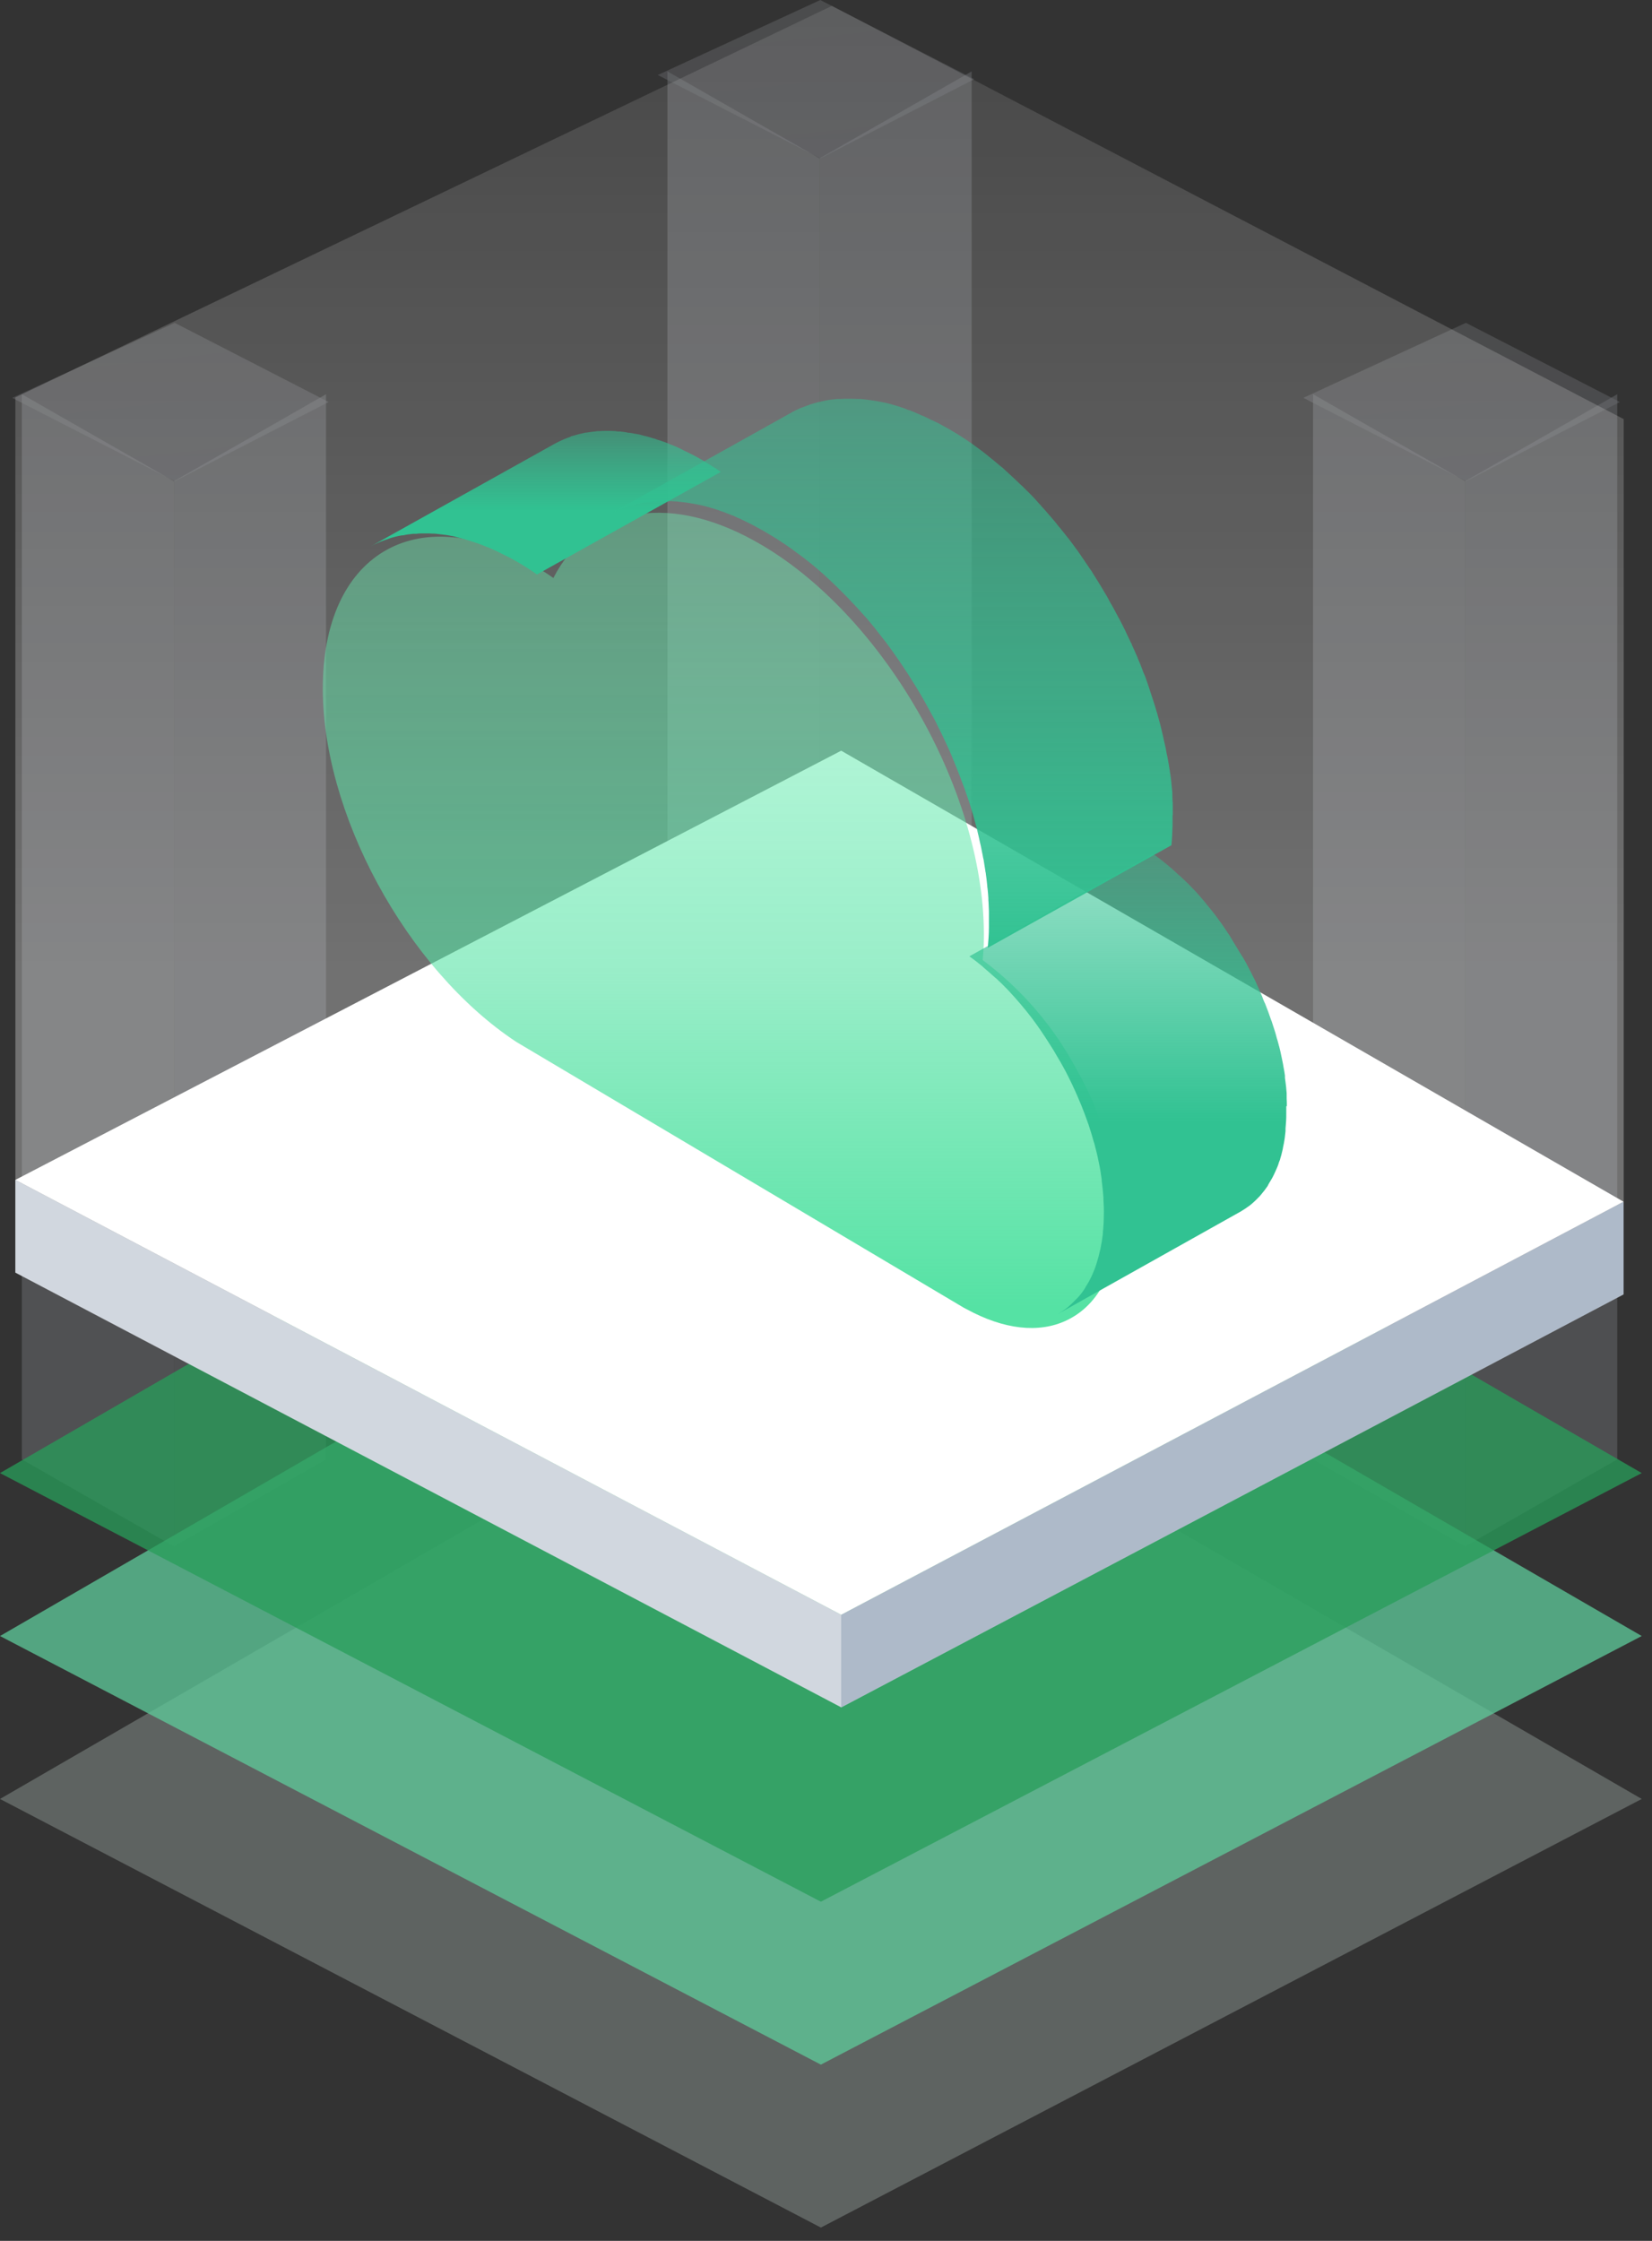 <svg preserveAspectRatio="none" width="100%" height="100%" overflow="visible" style="display: block;" viewBox="0 0 87 118" fill="none" xmlns="http://www.w3.org/2000/svg">
<rect x="0" y="0" width="87" height="118" fill="#333333" stroke="none"/>
<g id="component">
<g id="&#234;&#184;&#176;&#235;&#145;&#165;_copy_5" opacity="0.4">
<path id="&#236;&#153;&#188;_copy" opacity="0.6" d="M9.16 81.42V25.34L1.15 20.76V76.85L9.16 81.43V81.42Z" fill="#ABB0B6"/>
<path id="&#236;&#153;&#188;_copy_2" opacity="0.5" d="M9.16 81.42V25.34L17.17 20.76V76.85L9.16 81.43V81.42Z" fill="#BBC1C7"/>
<path id="&#236;&#156;&#132;_copy" opacity="0.4" d="M0.64 20.95L9.2 17L17.31 21.17L9.2 25.34L0.64 20.95Z" fill="url(#paint0_linear_218_2032)"/>
</g>
<g id="&#234;&#184;&#176;&#235;&#145;&#165;_copy_3" opacity="0.4">
<path id="&#236;&#153;&#188;_copy-2" opacity="0.6" d="M77.16 81.42V25.34L69.15 20.76V76.85L77.16 81.43V81.42Z" fill="#ABB0B6"/>
<path id="&#236;&#153;&#188;_copy_2-2" opacity="0.5" d="M77.16 81.42V25.34L85.17 20.76V76.85L77.16 81.43V81.42Z" fill="#BBC1C7"/>
<path id="&#236;&#156;&#132;_copy-2" opacity="0.4" d="M68.64 20.95L77.2 17L85.31 21.17L77.2 25.34L68.64 20.95Z" fill="url(#paint1_linear_218_2032)"/>
</g>
<g id="&#234;&#184;&#176;&#235;&#145;&#165;_copy_2" opacity="0.4">
<path id="&#236;&#153;&#188;_copy-3" opacity="0.6" d="M43.16 64.42V8.34L35.15 3.76V59.84L43.16 64.42Z" fill="#ABB0B6"/>
<path id="&#236;&#153;&#188;_copy_2-3" opacity="0.5" d="M43.16 64.42V8.34L51.17 3.76V59.84L43.16 64.42Z" fill="#BBC1C7"/>
<path id="&#236;&#156;&#132;_copy-3" opacity="0.4" d="M34.64 3.95L43.2 0L51.31 4.17L43.2 8.34L34.64 3.95Z" fill="url(#paint2_linear_218_2032)"/>
</g>
<path id="Shape_3741_copy_5" opacity="0.3" d="M0 94.73L43.23 117.3L86.46 94.73L43.23 69.71L0 94.73Z" fill="#C2D3CD"/>
<path id="Shape_3741_copy_4" opacity="0.75" d="M0 86.15L43.23 108.72L86.46 86.15L43.23 61.13L0 86.15Z" fill="#5ECA9B"/>
<path id="Shape_3741_copy_3" opacity="0.75" d="M0 77.57L43.23 100.14L86.46 77.57L43.23 52.55L0 77.57Z" fill="#279D59"/>
<path id="Shape_3732_copy" d="M0.81 20.93V67.02L44.3 89.91L85.51 68.16V22.07L43.81 0.31L0.81 20.93Z" fill="url(#paint3_linear_218_2032)" fill-opacity="0.5"/>
<path id="&#236;&#152;&#164;" d="M44.3 89.91V85.03L85.5 63.28V68.16L44.3 89.91Z" fill="#AEBAC9"/>
<path id="&#236;&#153;&#188;" d="M44.3 89.91V85.03L0.81 62.13V67.01L44.3 89.9V89.91Z" fill="#D1D7DF"/>
<path id="&#236;&#156;&#132;" d="M0.81 62.13L44.3 39.53L85.5 63.28L44.3 85.03L0.81 62.13Z" fill="white"/>
<path id="Shape_3765" d="M40.162 28.726C46.712 32.616 51.942 41.936 51.812 49.486C51.812 49.846 51.782 50.206 51.752 50.556C53.812 52.096 55.512 54.076 56.712 56.346C58.092 58.746 58.842 61.446 58.882 64.216C58.842 66.676 57.972 68.516 56.442 69.386C55.032 70.196 53.212 70.096 51.262 69.126L50.762 68.866L27.192 54.866C21.412 51.056 16.882 42.736 17.002 35.996C17.122 28.996 22.162 26.236 28.232 29.846C28.532 30.026 28.832 30.216 29.142 30.436C31.132 26.586 35.412 25.906 40.162 28.726Z" fill="url(#paint4_linear_218_2032)"/>
<path id="Shape_3766" d="M67.77 58.24C67.77 58.11 67.77 57.98 67.76 57.85C67.76 57.81 67.76 57.76 67.76 57.72C67.76 57.69 67.76 57.66 67.76 57.64C67.76 57.58 67.76 57.52 67.75 57.46C67.74 57.33 67.73 57.19 67.71 57.06C67.7 56.96 67.68 56.86 67.67 56.76C67.67 56.74 67.67 56.72 67.67 56.7C67.67 56.68 67.67 56.66 67.67 56.64C67.65 56.5 67.63 56.36 67.6 56.22C67.58 56.08 67.55 55.94 67.52 55.8C67.52 55.78 67.52 55.77 67.51 55.75C67.5 55.73 67.51 55.72 67.5 55.7C67.48 55.59 67.45 55.48 67.43 55.37C67.4 55.23 67.36 55.08 67.32 54.94C67.31 54.89 67.29 54.84 67.28 54.79L67.25 54.7C67.23 54.64 67.22 54.58 67.2 54.51C67.16 54.37 67.12 54.23 67.07 54.09C67.04 53.99 67 53.88 66.97 53.78L66.95 53.73L66.93 53.68C66.88 53.55 66.84 53.41 66.79 53.28C66.74 53.15 66.69 53.02 66.64 52.89C66.63 52.85 66.61 52.82 66.59 52.78L66.56 52.71C66.53 52.64 66.5 52.57 66.48 52.5C66.42 52.37 66.37 52.23 66.31 52.1C66.26 51.99 66.21 51.88 66.16 51.77L66.14 51.72L66.12 51.68C66.04 51.52 65.96 51.36 65.88 51.2C65.8 51.04 65.72 50.89 65.64 50.74C65.59 50.65 65.55 50.57 65.5 50.49C65.46 50.42 65.42 50.36 65.38 50.3C65.22 50.03 65.06 49.77 64.9 49.51C64.86 49.45 64.83 49.39 64.79 49.32C64.75 49.25 64.71 49.2 64.67 49.14C64.61 49.05 64.55 48.96 64.49 48.87C64.44 48.8 64.39 48.72 64.34 48.65C64.23 48.5 64.12 48.35 64.01 48.2C63.91 48.07 63.81 47.94 63.7 47.81C63.59 47.68 63.5 47.56 63.4 47.44C63.3 47.32 63.19 47.2 63.09 47.08C62.99 46.96 62.88 46.85 62.76 46.73C62.65 46.61 62.54 46.5 62.42 46.39C62.32 46.29 62.22 46.2 62.12 46.11L62.08 46.08L62.06 46.06C61.94 45.95 61.82 45.84 61.7 45.73C61.62 45.66 61.53 45.59 61.45 45.52L61.39 45.47L61.34 45.43C61.22 45.33 61.1 45.24 60.98 45.15C60.89 45.08 60.8 45.02 60.7 44.95L51.05 50.36C51.28 50.52 51.51 50.7 51.73 50.88L51.79 50.94C52 51.12 52.21 51.3 52.42 51.49L52.46 51.52C52.68 51.72 52.89 51.93 53.1 52.15C53.54 52.62 53.95 53.1 54.34 53.61C54.51 53.83 54.66 54.05 54.82 54.28C54.88 54.37 54.94 54.46 55 54.55C55.08 54.67 55.16 54.79 55.24 54.92C55.41 55.18 55.57 55.44 55.72 55.71C55.81 55.86 55.9 56.01 55.98 56.16C56.16 56.48 56.32 56.81 56.48 57.14L56.5 57.19C56.65 57.5 56.78 57.81 56.91 58.12L56.94 58.19C57.07 58.51 57.19 58.83 57.3 59.15L57.32 59.2C57.42 59.51 57.52 59.82 57.6 60.12L57.63 60.21C57.71 60.52 57.79 60.82 57.85 61.13C57.85 61.15 57.85 61.16 57.86 61.18C57.93 61.5 57.98 61.81 58.02 62.12C58.02 62.14 58.02 62.16 58.02 62.18C58.06 62.48 58.09 62.77 58.11 63.06C58.11 63.09 58.11 63.11 58.11 63.14C58.13 63.44 58.14 63.74 58.13 64.03C58.13 64.32 58.11 64.62 58.08 64.9C58.08 64.92 58.08 64.94 58.08 64.97C58.05 65.23 58.01 65.48 57.96 65.72C57.96 65.75 57.95 65.78 57.94 65.81C57.89 66.04 57.83 66.27 57.76 66.49C57.75 66.53 57.74 66.56 57.73 66.59C57.67 66.78 57.6 66.95 57.52 67.13C57.5 67.17 57.48 67.22 57.46 67.26C57.38 67.43 57.29 67.59 57.19 67.74C57.17 67.78 57.15 67.82 57.13 67.85C57.02 68.02 56.9 68.18 56.76 68.33C56.72 68.37 56.68 68.41 56.64 68.45C56.54 68.56 56.43 68.66 56.32 68.76C56.28 68.8 56.23 68.84 56.19 68.87C56.04 68.99 55.87 69.1 55.7 69.2L65.35 63.79C65.52 63.69 65.68 63.58 65.84 63.46C65.88 63.42 65.93 63.39 65.97 63.35C66.08 63.25 66.19 63.15 66.29 63.04C66.33 63 66.37 62.96 66.4 62.92C66.53 62.77 66.65 62.61 66.76 62.45C66.76 62.45 66.8 62.36 66.82 62.33C66.9 62.19 66.99 62.06 67.06 61.91C67.07 61.89 67.08 61.87 67.09 61.85C67.11 61.81 67.13 61.76 67.15 61.72C67.19 61.63 67.23 61.54 67.27 61.45C67.31 61.36 67.33 61.28 67.36 61.19C67.37 61.16 67.39 61.12 67.4 61.09C67.41 61.06 67.42 61.05 67.42 61.02C67.46 60.89 67.5 60.75 67.53 60.61C67.55 60.54 67.56 60.48 67.57 60.41L67.59 60.32C67.59 60.32 67.6 60.25 67.61 60.22C67.63 60.09 67.66 59.96 67.67 59.83C67.68 59.75 67.69 59.66 67.7 59.57C67.7 59.55 67.7 59.53 67.7 59.5C67.7 59.47 67.7 59.46 67.7 59.43C67.71 59.3 67.72 59.17 67.73 59.04C67.74 58.91 67.74 58.78 67.74 58.65V58.63C67.74 58.5 67.74 58.38 67.74 58.26L67.77 58.24Z" fill="url(#paint5_linear_218_2032)"/>
<path id="Shape_3768" d="M37.55 24.58C37.41 24.49 37.27 24.4 37.13 24.32L37.04 24.26C36.92 24.19 36.81 24.13 36.69 24.06C36.65 24.04 36.6 24.01 36.56 23.99L36.38 23.9C36.38 23.9 36.29 23.85 36.24 23.83C36.16 23.79 36.09 23.76 36.01 23.72L35.86 23.64L35.8 23.61C35.65 23.54 35.51 23.48 35.36 23.42H35.34C35.2 23.35 35.06 23.3 34.92 23.25L34.86 23.23C34.81 23.21 34.75 23.19 34.7 23.18C34.63 23.16 34.55 23.13 34.48 23.1C34.44 23.09 34.4 23.08 34.36 23.07L34.17 23.01C34.17 23.01 34.07 22.98 34.02 22.97C33.97 22.96 33.91 22.95 33.86 22.93L33.67 22.88L33.57 22.86C33.51 22.85 33.45 22.84 33.38 22.83C33.31 22.82 33.23 22.8 33.16 22.79H33.08C33.02 22.77 32.96 22.76 32.89 22.75C32.81 22.74 32.73 22.73 32.65 22.72H32.58C32.52 22.72 32.47 22.72 32.42 22.7C32.32 22.7 32.23 22.69 32.14 22.69H31.94C31.82 22.69 31.7 22.69 31.59 22.7H31.49C31.49 22.7 31.44 22.7 31.41 22.71C31.24 22.73 31.06 22.75 30.89 22.78H30.84C30.6 22.83 30.36 22.89 30.13 22.96C30.11 22.96 30.09 22.97 30.07 22.98L30.02 23.01C29.92 23.04 29.82 23.08 29.73 23.12C29.68 23.14 29.63 23.16 29.59 23.18C29.45 23.24 29.31 23.31 29.17 23.39L19.49 28.79C19.63 28.71 19.77 28.64 19.91 28.58C19.96 28.56 20.01 28.54 20.05 28.52C20.15 28.48 20.25 28.44 20.35 28.41C20.39 28.4 20.43 28.39 20.46 28.37C20.69 28.29 20.93 28.23 21.17 28.19H21.23C21.4 28.15 21.57 28.13 21.75 28.11H21.93C22.04 28.09 22.16 28.09 22.28 28.09H22.48C22.57 28.09 22.67 28.09 22.76 28.1C22.84 28.1 22.91 28.1 22.99 28.11C23.07 28.12 23.15 28.13 23.23 28.14C23.31 28.15 23.4 28.16 23.49 28.17C23.58 28.18 23.64 28.2 23.71 28.21C23.8 28.23 23.9 28.24 23.99 28.27L24.18 28.32C24.28 28.34 24.38 28.37 24.49 28.4L24.68 28.46C24.79 28.49 24.9 28.53 25.02 28.57C25.07 28.59 25.13 28.6 25.18 28.62C25.34 28.68 25.5 28.74 25.66 28.81H25.68C25.85 28.89 26.02 28.96 26.19 29.04L26.35 29.12C26.47 29.18 26.59 29.24 26.71 29.3L26.89 29.39C27.05 29.48 27.21 29.57 27.37 29.66C27.67 29.84 27.97 30.03 28.28 30.25L37.96 24.85C37.82 24.75 37.69 24.66 37.55 24.58Z" fill="url(#paint6_linear_218_2032)"/>
<path id="Shape_3767" d="M61.76 42.95V42.85C61.76 42.78 61.76 42.71 61.76 42.63C61.76 42.55 61.76 42.46 61.76 42.38C61.76 42.31 61.76 42.25 61.75 42.18C61.74 42.11 61.75 42.03 61.74 41.95C61.74 41.9 61.74 41.85 61.74 41.8C61.74 41.69 61.72 41.57 61.71 41.46C61.71 41.4 61.7 41.34 61.69 41.28C61.69 41.26 61.69 41.24 61.69 41.22C61.67 41.02 61.64 40.82 61.61 40.62V40.6C61.61 40.6 61.6 40.53 61.59 40.5C61.57 40.34 61.54 40.18 61.51 40.02C61.51 39.99 61.5 39.96 61.49 39.92C61.48 39.84 61.46 39.76 61.44 39.68C61.42 39.58 61.41 39.49 61.39 39.39C61.38 39.33 61.36 39.28 61.35 39.22C61.33 39.13 61.31 39.05 61.29 38.96C61.28 38.9 61.26 38.83 61.25 38.77C61.23 38.69 61.21 38.6 61.19 38.52C61.17 38.44 61.15 38.35 61.13 38.26C61.12 38.22 61.11 38.18 61.1 38.14C61.07 38.02 61.03 37.9 61 37.78C60.98 37.71 60.96 37.63 60.94 37.56L60.92 37.5C60.86 37.29 60.8 37.09 60.73 36.88C60.73 36.88 60.71 36.81 60.7 36.79C60.64 36.62 60.59 36.44 60.53 36.27L60.5 36.18C60.48 36.11 60.45 36.04 60.43 35.97C60.4 35.87 60.36 35.78 60.33 35.68C60.31 35.62 60.28 35.55 60.25 35.49C60.22 35.43 60.19 35.34 60.16 35.26C60.14 35.21 60.12 35.15 60.1 35.1C60.06 34.99 60.01 34.88 59.96 34.76C59.93 34.7 59.91 34.64 59.89 34.58L59.86 34.52C59.78 34.33 59.69 34.13 59.6 33.94V33.91C59.56 33.85 59.53 33.8 59.51 33.74C59.44 33.59 59.37 33.45 59.3 33.3L59.27 33.23C59.21 33.11 59.15 32.99 59.09 32.87C59.04 32.77 58.99 32.68 58.94 32.58C58.94 32.56 58.92 32.55 58.91 32.53C58.75 32.22 58.58 31.91 58.4 31.6C58.39 31.57 58.37 31.55 58.36 31.52C58.35 31.49 58.32 31.46 58.31 31.43C58.06 31 57.8 30.57 57.53 30.15C57.52 30.13 57.5 30.1 57.49 30.08C57.48 30.06 57.44 30.01 57.41 29.97C57.19 29.64 56.97 29.32 56.75 29L56.68 28.91C56.54 28.72 56.4 28.52 56.25 28.33L56.22 28.3C56.11 28.15 55.99 28.01 55.88 27.87C55.85 27.83 55.81 27.78 55.77 27.74C55.62 27.55 55.47 27.36 55.31 27.18L55.29 27.16C55.25 27.11 55.2 27.06 55.16 27.01C55.06 26.89 54.96 26.78 54.85 26.66L54.8 26.6C54.73 26.53 54.67 26.46 54.6 26.38C54.53 26.3 54.45 26.21 54.37 26.13L54.29 26.05C54.22 25.97 54.14 25.9 54.07 25.83C54 25.76 53.94 25.7 53.87 25.63C53.84 25.6 53.8 25.56 53.76 25.53C53.68 25.45 53.6 25.38 53.52 25.3C53.46 25.25 53.41 25.19 53.35 25.14C53.29 25.09 53.26 25.06 53.22 25.02C53.14 24.95 53.06 24.87 52.98 24.8C52.93 24.75 52.88 24.71 52.83 24.66C52.78 24.61 52.72 24.57 52.67 24.53C52.59 24.46 52.51 24.4 52.43 24.33C52.39 24.3 52.35 24.26 52.3 24.22C52.23 24.17 52.17 24.12 52.1 24.06C52.03 24 51.95 23.94 51.88 23.88L51.79 23.81C51.7 23.74 51.61 23.68 51.52 23.61C51.46 23.56 51.39 23.52 51.33 23.47L51.28 23.43C51.11 23.31 50.95 23.2 50.78 23.09L50.75 23.07C50.6 22.97 50.44 22.87 50.29 22.78L50.17 22.71C50.04 22.63 49.92 22.56 49.79 22.49C49.75 22.47 49.7 22.44 49.66 22.42L49.46 22.31C49.41 22.28 49.35 22.25 49.3 22.23C49.23 22.19 49.16 22.16 49.08 22.13L48.9 22.04L48.82 22C48.7 21.94 48.58 21.89 48.46 21.84L48.36 21.79H48.34C48.18 21.71 48.02 21.65 47.86 21.59H47.82C47.77 21.56 47.72 21.54 47.67 21.52C47.57 21.49 47.47 21.45 47.38 21.42L47.29 21.39C47.22 21.37 47.15 21.35 47.08 21.33C47.01 21.31 46.95 21.29 46.88 21.27C46.84 21.26 46.79 21.25 46.75 21.24C46.68 21.22 46.6 21.2 46.53 21.19C46.48 21.18 46.43 21.17 46.38 21.16C46.33 21.15 46.27 21.14 46.22 21.13C46.14 21.12 46.06 21.1 45.98 21.09C45.94 21.09 45.9 21.08 45.86 21.07C45.8 21.07 45.75 21.06 45.69 21.05C45.6 21.04 45.52 21.03 45.43 21.02C45.4 21.02 45.36 21.02 45.33 21.01C45.28 21.01 45.23 21.01 45.18 21.01C45.08 21.01 44.98 21 44.88 21C44.84 21 44.8 21 44.77 21C44.74 21 44.69 21 44.65 21C44.53 21 44.41 21 44.29 21.01H44.16C44.16 21.01 44.11 21.01 44.09 21.01C43.88 21.03 43.68 21.05 43.48 21.09C43.23 21.14 42.98 21.2 42.73 21.28C42.71 21.28 42.68 21.29 42.66 21.3L42.61 21.32C42.5 21.36 42.4 21.4 42.29 21.44C42.24 21.46 42.19 21.48 42.13 21.5C41.98 21.57 41.82 21.64 41.67 21.73L32 27.13C32.15 27.05 32.3 26.97 32.45 26.9C32.5 26.88 32.55 26.86 32.61 26.84C32.71 26.8 32.82 26.75 32.93 26.72C32.97 26.71 33.01 26.7 33.05 26.68C33.3 26.6 33.55 26.54 33.8 26.49C34 26.45 34.21 26.43 34.41 26.41C34.48 26.41 34.54 26.41 34.61 26.4C34.73 26.4 34.85 26.39 34.97 26.39H35.2C35.3 26.39 35.4 26.39 35.5 26.4C35.58 26.4 35.67 26.41 35.76 26.42C35.85 26.43 35.93 26.44 36.02 26.45C36.11 26.46 36.21 26.47 36.3 26.49C36.38 26.5 36.46 26.52 36.54 26.53C36.64 26.55 36.74 26.57 36.85 26.59C36.92 26.61 37 26.62 37.07 26.64C37.18 26.67 37.29 26.7 37.4 26.73C37.47 26.75 37.54 26.77 37.6 26.79C37.73 26.83 37.86 26.87 37.98 26.92C38.03 26.94 38.08 26.95 38.13 26.97C38.31 27.04 38.49 27.11 38.67 27.18L38.77 27.23C38.92 27.29 39.06 27.36 39.21 27.43L39.39 27.52C39.51 27.58 39.64 27.64 39.76 27.71L39.96 27.82C40.13 27.91 40.3 28.01 40.47 28.11C40.66 28.22 40.86 28.35 41.05 28.47L41.08 28.49C41.27 28.61 41.45 28.74 41.64 28.87C41.7 28.92 41.77 28.96 41.83 29.01C41.95 29.1 42.07 29.19 42.2 29.28C42.28 29.34 42.35 29.4 42.42 29.45C42.53 29.54 42.64 29.62 42.75 29.71C42.83 29.78 42.91 29.84 42.99 29.91C43.09 30 43.2 30.09 43.3 30.18C43.38 30.25 43.46 30.32 43.54 30.4C43.64 30.49 43.74 30.58 43.84 30.68C43.92 30.76 44 30.83 44.08 30.91C44.18 31.01 44.28 31.11 44.38 31.21C44.45 31.28 44.53 31.36 44.6 31.43C44.7 31.54 44.81 31.65 44.91 31.76C44.98 31.83 45.04 31.9 45.11 31.97C45.23 32.1 45.35 32.24 45.47 32.37C45.51 32.42 45.56 32.47 45.61 32.52C45.77 32.71 45.93 32.9 46.09 33.1C46.12 33.14 46.16 33.19 46.19 33.23C46.31 33.38 46.43 33.54 46.56 33.7C46.71 33.89 46.85 34.08 46.99 34.28L47.06 34.38C47.29 34.7 47.51 35.02 47.72 35.35L47.84 35.53C48.11 35.95 48.37 36.37 48.62 36.81C48.65 36.86 48.68 36.92 48.71 36.97C48.88 37.28 49.05 37.59 49.22 37.9C49.28 38.01 49.34 38.13 49.39 38.24C49.44 38.35 49.51 38.48 49.57 38.6C49.65 38.77 49.73 38.94 49.81 39.11C49.84 39.17 49.87 39.23 49.89 39.28C49.99 39.5 50.09 39.72 50.18 39.95C50.2 40.01 50.23 40.07 50.25 40.12C50.32 40.29 50.38 40.45 50.45 40.62C50.48 40.7 50.51 40.77 50.54 40.85C50.6 41.01 50.66 41.17 50.72 41.33C50.75 41.4 50.77 41.47 50.8 41.54C50.87 41.74 50.94 41.94 51.01 42.15L51.04 42.23C51.11 42.46 51.18 42.69 51.25 42.92C51.27 42.99 51.29 43.07 51.31 43.14C51.35 43.3 51.4 43.46 51.44 43.62C51.46 43.71 51.48 43.79 51.5 43.88C51.54 44.03 51.57 44.18 51.6 44.32C51.62 44.41 51.64 44.49 51.66 44.58C51.69 44.73 51.72 44.88 51.75 45.03C51.76 45.11 51.78 45.19 51.8 45.27C51.83 45.46 51.86 45.65 51.89 45.84C51.89 45.88 51.9 45.91 51.91 45.95C51.94 46.18 51.97 46.4 51.99 46.62C51.99 46.68 52 46.74 52.01 46.81C52.03 46.97 52.04 47.13 52.05 47.29C52.05 47.37 52.05 47.44 52.06 47.52C52.06 47.67 52.08 47.82 52.08 47.98C52.08 48.05 52.08 48.12 52.08 48.2C52.08 48.41 52.08 48.63 52.08 48.84C52.08 49.2 52.05 49.56 52.02 49.91L61.69 44.51C61.71 44.33 61.72 44.16 61.73 43.98C61.73 43.8 61.75 43.63 61.75 43.47V43.44C61.75 43.26 61.75 43.09 61.75 42.91L61.76 42.95Z" fill="url(#paint7_linear_218_2032)"/>
</g>
<defs>
<linearGradient id="paint0_linear_218_2032" x1="10.801" y1="25.168" x2="9.85" y2="16.529" gradientUnits="userSpaceOnUse">
<stop stop-color="#BDC2D4"/>
<stop offset="0.99" stop-color="#CCCFD3"/>
<stop offset="1" stop-color="#CCCFD3"/>
</linearGradient>
<linearGradient id="paint1_linear_218_2032" x1="79.005" y1="25.268" x2="78.055" y2="16.629" gradientUnits="userSpaceOnUse">
<stop stop-color="#BDC2D4"/>
<stop offset="0.99" stop-color="#CCCFD3"/>
<stop offset="1" stop-color="#CCCFD3"/>
</linearGradient>
<linearGradient id="paint2_linear_218_2032" x1="44.801" y1="8.268" x2="43.85" y2="-0.371" gradientUnits="userSpaceOnUse">
<stop stop-color="#BDC2D4"/>
<stop offset="0.99" stop-color="#CCCFD3"/>
<stop offset="1" stop-color="#CCCFD3"/>
</linearGradient>
<linearGradient id="paint3_linear_218_2032" x1="42.922" y1="90.022" x2="42.922" y2="0.422" gradientUnits="userSpaceOnUse">
<stop stop-color="white" stop-opacity="0.6"/>
<stop offset="0.44" stop-color="white" stop-opacity="0.6"/>
<stop offset="1" stop-color="white" stop-opacity="0.2"/>
</linearGradient>
<linearGradient id="paint4_linear_218_2032" x1="37.77" y1="69.678" x2="37.77" y2="26.748" gradientUnits="userSpaceOnUse">
<stop stop-color="#55E2A4"/>
<stop offset="0.02" stop-color="#55E2A4"/>
<stop offset="0.43" stop-color="#55E2A4" stop-opacity="0.6"/>
<stop offset="1" stop-color="#6BF2B4" stop-opacity="0.4"/>
</linearGradient>
<linearGradient id="paint5_linear_218_2032" x1="59.419" y1="69.462" x2="59.419" y2="45.202" gradientUnits="userSpaceOnUse">
<stop stop-color="#31C292"/>
<stop offset="0.43" stop-color="#31C292"/>
<stop offset="1" stop-color="#31C292" stop-opacity="0.5"/>
</linearGradient>
<linearGradient id="paint6_linear_218_2032" x1="28.655" y1="30.145" x2="28.655" y2="22.575" gradientUnits="userSpaceOnUse">
<stop stop-color="#31C292"/>
<stop offset="0.43" stop-color="#31C292"/>
<stop offset="1" stop-color="#31C292" stop-opacity="0.5"/>
</linearGradient>
<linearGradient id="paint7_linear_218_2032" x1="47.066" y1="49.993" x2="47.066" y2="21.073" gradientUnits="userSpaceOnUse">
<stop stop-color="#31C292"/>
<stop offset="0.43" stop-color="#31C292" stop-opacity="0.75"/>
<stop offset="1" stop-color="#31C292" stop-opacity="0.5"/>
</linearGradient>
</defs>
</svg>
